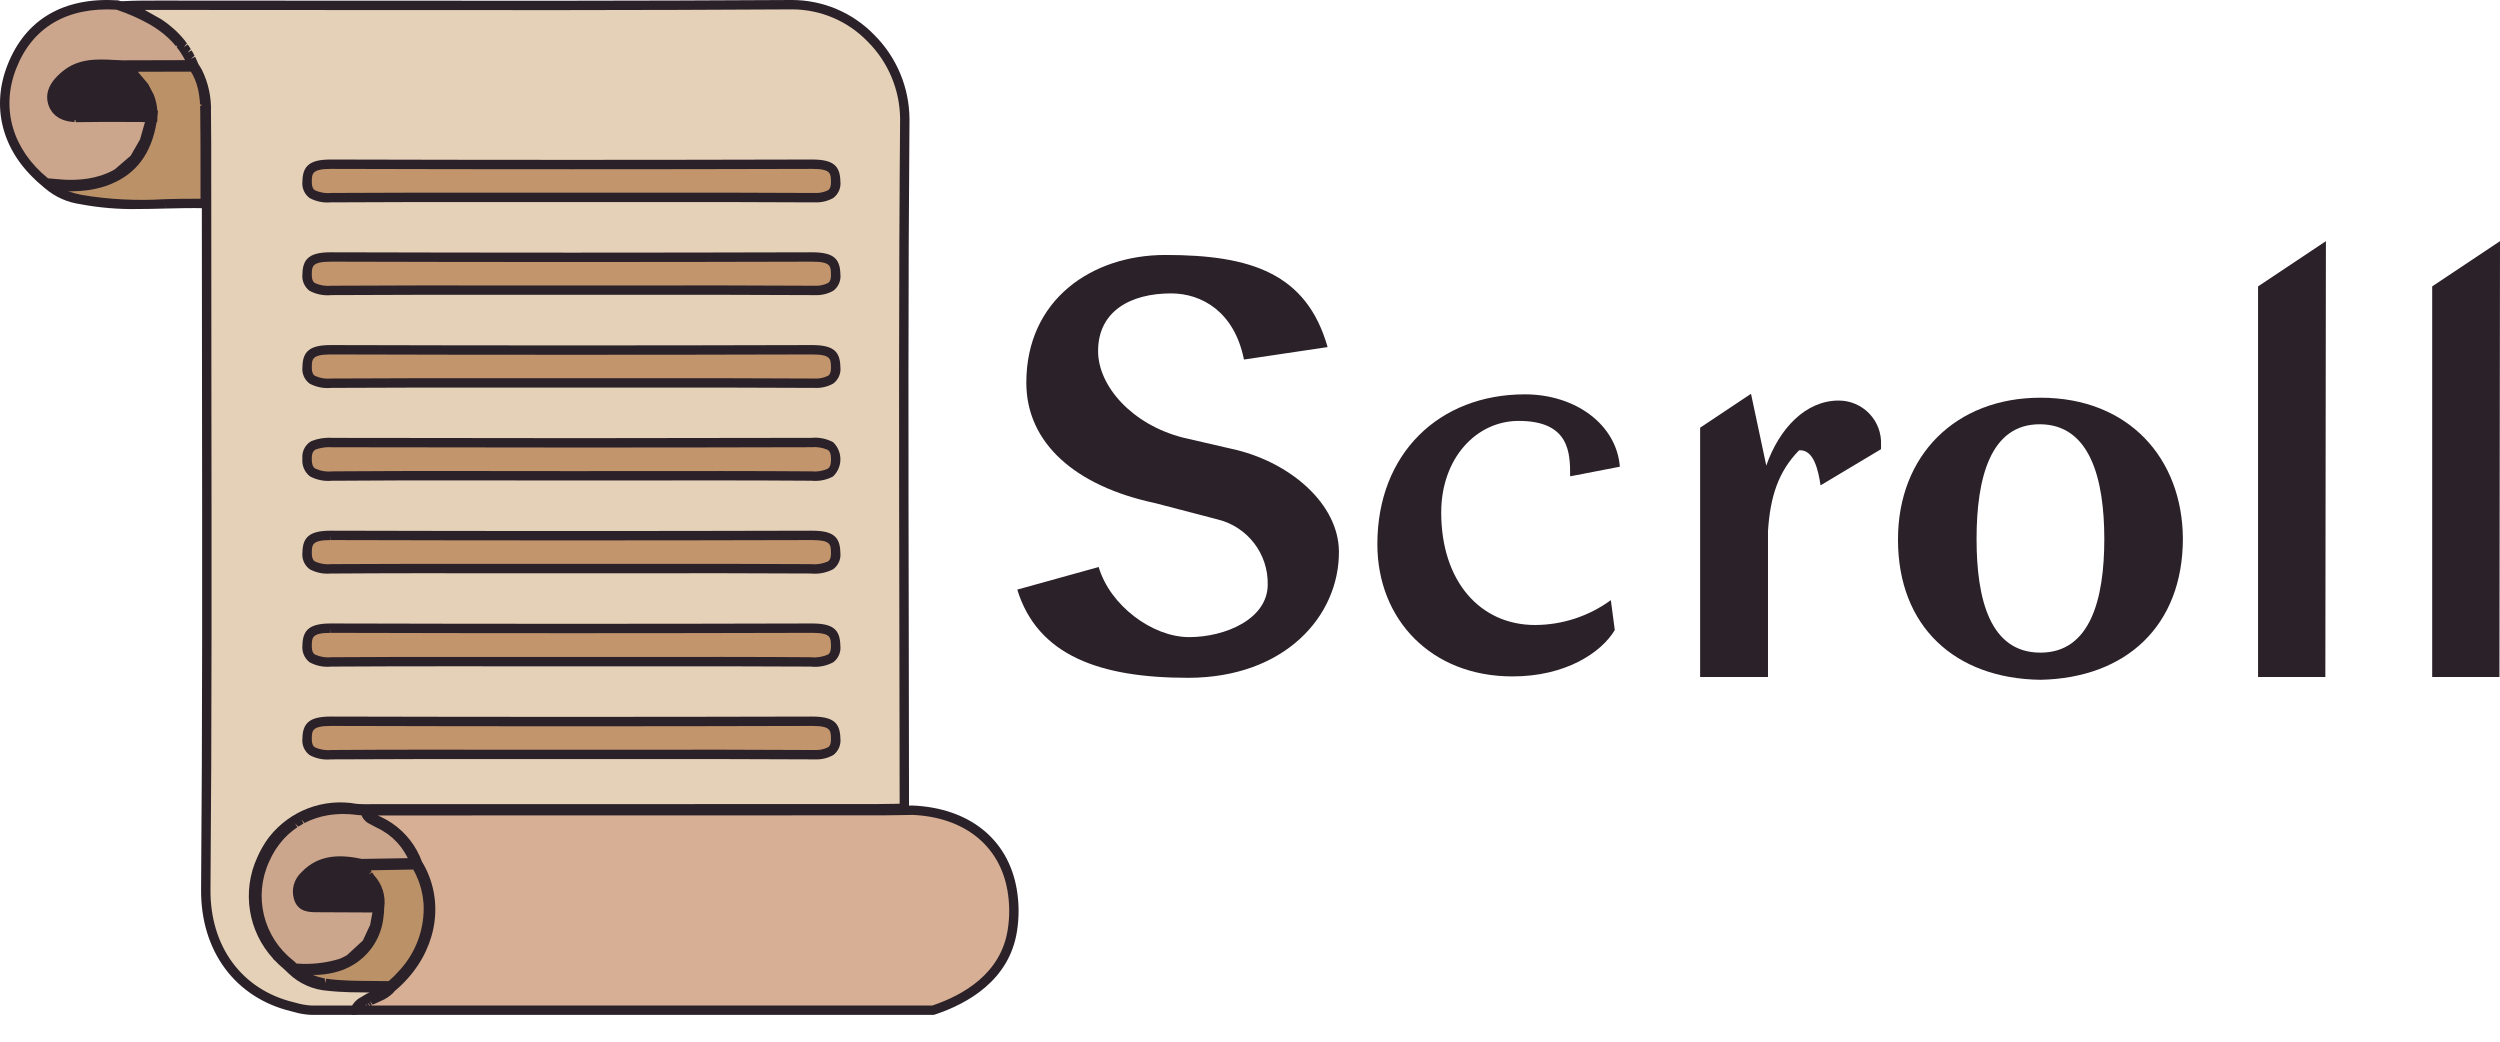 <?xml version="1.0" encoding="UTF-8"?>
<svg width="72px" height="30px" viewBox="0 0 72 30" version="1.1" xmlns="http://www.w3.org/2000/svg" xmlns:xlink="http://www.w3.org/1999/xlink">
    <title>scroll-logo</title>
    <g id="页面-1" stroke="none" stroke-width="1" fill="none" fill-rule="evenodd">
        <g id="scroll-logo" transform="translate(0, 0)" fill-rule="nonzero">
            <g id="type" transform="translate(29.297, 6.945)" fill="#2B2129">
                <path d="M8.938,3.051 L6.529,3.41 C6.252,2.026 5.308,1.505 4.429,1.505 C3.273,1.505 2.328,2.009 2.328,3.166 C2.328,4.175 3.305,5.282 4.77,5.657 L6.317,6.015 C7.896,6.405 9.248,7.578 9.264,8.929 C9.28,10.801 7.701,12.576 4.917,12.576 C2.393,12.576 0.586,11.941 0,10.036 L2.345,9.385 C2.67,10.492 3.891,11.404 4.95,11.404 C5.992,11.404 7.213,10.883 7.213,9.89 C7.231,9.008 6.636,8.23 5.78,8.017 L3.973,7.545 C1.677,7.057 0.261,5.819 0.261,4.077 C0.261,1.684 2.149,0.398 4.266,0.398 C6.741,0.397 8.336,0.935 8.938,3.051 Z" id="type_PathItem_"></path>
                <path d="M14.262,12.536 C11.917,12.536 10.371,10.892 10.371,8.727 C10.371,6.122 12.145,4.412 14.62,4.412 C16.069,4.412 17.258,5.275 17.355,6.496 L15.923,6.773 C15.923,6.122 15.923,5.177 14.441,5.177 C13.22,5.177 12.21,6.252 12.21,7.815 C12.21,9.801 13.334,11.055 14.913,11.055 C15.698,11.053 16.462,10.802 17.095,10.339 L17.209,11.201 C16.818,11.853 15.792,12.536 14.262,12.536 Z" id="type_PathItem_2"></path>
                <path d="M21.621,8.352 L21.621,12.553 L19.667,12.553 L19.667,5.373 L21.132,4.396 L21.572,6.464 C21.946,5.389 22.711,4.591 23.656,4.591 C23.989,4.59 24.307,4.725 24.538,4.965 C24.769,5.205 24.891,5.529 24.877,5.861 L24.877,5.991 L23.135,7.033 C23.069,6.594 22.939,5.991 22.516,6.024 C21.914,6.643 21.686,7.359 21.621,8.352 Z" id="type_PathItem_3"></path>
                <path d="M29.468,4.509 C27.042,4.509 25.365,6.153 25.365,8.595 C25.365,11.102 27.009,12.6 29.468,12.633 C31.926,12.584 33.57,11.086 33.57,8.562 C33.554,6.267 32.024,4.509 29.468,4.509 Z M29.468,11.851 C28.018,11.851 27.628,10.321 27.628,8.579 C27.628,6.836 28.018,5.257 29.468,5.274 C30.9,5.29 31.307,6.853 31.307,8.579 C31.307,10.321 30.9,11.851 29.468,11.851 L29.468,11.851 Z" id="type_CompoundPathItem_"></path>
                <polygon id="type_PathItem_4" points="35.735 1.303 37.689 1.92043647e-15 37.673 12.553 35.735 12.553"></polygon>
                <polygon id="type_PathItem_5" points="40.75 1.303 42.703 1.92043647e-15 42.687 12.553 40.75 12.553"></polygon>
            </g>
            <g id="logoMark" transform="translate(0, 0)">
                <path d="M3.277,1.861 C2.8,1.837 2.307,1.812 1.889,2.158 C1.68,2.332 1.413,2.603 1.515,2.955 C1.526,2.99 1.539,3.024 1.555,3.057 C1.559,3.066 1.565,3.073 1.57,3.082 C1.582,3.104 1.595,3.125 1.609,3.145 C1.616,3.153 1.624,3.16 1.631,3.168 C1.646,3.186 1.662,3.203 1.679,3.219 C1.688,3.226 1.698,3.232 1.706,3.239 C1.725,3.253 1.744,3.267 1.765,3.279 C1.775,3.285 1.787,3.29 1.797,3.295 C1.819,3.307 1.842,3.317 1.865,3.326 C1.877,3.331 1.891,3.334 1.904,3.338 C1.929,3.345 1.953,3.353 1.98,3.359 C1.995,3.362 2.012,3.364 2.028,3.366 C2.055,3.371 2.081,3.375 2.109,3.377 C2.128,3.379 2.149,3.379 2.17,3.38 C2.191,3.381 2.211,3.383 2.233,3.383 C2.244,3.383 2.256,3.383 2.268,3.383 C2.765,3.373 3.271,3.375 3.76,3.378 C3.904,3.379 4.047,3.379 4.19,3.38 C4.238,3.38 4.285,3.38 4.333,3.38 C4.329,3.404 4.325,3.428 4.322,3.452 C4.317,3.481 4.313,3.51 4.308,3.538 C4.302,3.567 4.296,3.595 4.29,3.623 C4.285,3.65 4.279,3.678 4.273,3.705 C4.266,3.732 4.259,3.759 4.251,3.786 C4.244,3.812 4.238,3.838 4.23,3.863 C4.222,3.889 4.213,3.914 4.205,3.94 C4.197,3.964 4.189,3.989 4.18,4.013 C4.171,4.038 4.16,4.062 4.15,4.086 C4.141,4.109 4.132,4.132 4.122,4.154 C4.111,4.178 4.099,4.201 4.088,4.224 C4.077,4.245 4.067,4.267 4.056,4.288 C4.044,4.31 4.031,4.331 4.018,4.353 C4.006,4.373 3.995,4.394 3.982,4.413 C3.969,4.434 3.954,4.454 3.94,4.474 C3.927,4.493 3.915,4.512 3.901,4.53 C3.886,4.55 3.87,4.568 3.854,4.587 C3.84,4.604 3.826,4.622 3.812,4.639 C3.795,4.657 3.778,4.675 3.76,4.692 C3.745,4.708 3.731,4.724 3.715,4.74 C3.696,4.757 3.677,4.773 3.658,4.79 C3.642,4.804 3.626,4.819 3.61,4.832 C3.59,4.848 3.568,4.864 3.547,4.879 C3.53,4.892 3.514,4.905 3.496,4.917 C3.474,4.932 3.451,4.946 3.428,4.961 C3.41,4.972 3.393,4.983 3.375,4.994 C3.351,5.008 3.325,5.021 3.299,5.035 C3.281,5.044 3.264,5.054 3.246,5.063 C3.217,5.077 3.186,5.09 3.155,5.104 C3.14,5.11 3.125,5.118 3.109,5.124 C3.062,5.143 3.014,5.161 2.964,5.178 C2.895,5.2 2.826,5.22 2.757,5.236 C2.735,5.241 2.713,5.244 2.691,5.249 C2.644,5.259 2.597,5.269 2.55,5.277 C2.519,5.282 2.487,5.284 2.455,5.288 C2.418,5.293 2.38,5.298 2.343,5.302 C2.305,5.305 2.267,5.306 2.23,5.308 C2.199,5.309 2.167,5.312 2.136,5.313 C2.096,5.314 2.055,5.313 2.015,5.313 C1.987,5.313 1.958,5.314 1.931,5.313 C1.888,5.312 1.846,5.309 1.803,5.307 C1.778,5.306 1.752,5.305 1.726,5.304 C1.684,5.301 1.641,5.297 1.599,5.293 C1.574,5.291 1.549,5.289 1.524,5.287 C1.486,5.283 1.449,5.279 1.412,5.275 C1.384,5.272 1.356,5.269 1.328,5.266 C0.234,4.394 -0.136,3.147 0.339,1.929 C0.83,0.67 1.882,0.053 3.38,0.144 C3.717,0.256 4.043,0.399 4.355,0.571 L4.356,0.571 C4.407,0.6 4.457,0.631 4.507,0.662 L4.508,0.663 C4.557,0.694 4.606,0.727 4.654,0.761 L4.655,0.763 C4.703,0.797 4.749,0.832 4.794,0.869 L4.798,0.872 C4.842,0.908 4.886,0.945 4.928,0.985 L4.935,0.992 C4.976,1.03 5.016,1.069 5.054,1.11 C5.059,1.114 5.063,1.119 5.067,1.124 C5.103,1.163 5.138,1.203 5.172,1.244 C5.179,1.253 5.186,1.262 5.193,1.271 C5.223,1.309 5.253,1.348 5.281,1.388 C5.291,1.404 5.301,1.42 5.312,1.435 C5.335,1.47 5.358,1.505 5.38,1.542 C5.394,1.567 5.408,1.593 5.422,1.619 C5.438,1.647 5.453,1.676 5.468,1.705 C5.487,1.744 5.505,1.784 5.522,1.824 C5.529,1.838 5.535,1.852 5.541,1.867 L3.521,1.872 C3.44,1.87 3.359,1.865 3.277,1.861" id="logoMark_PathItem_" fill="#CBA68D"></path>
                <path d="M2.091,5.449 C2.075,5.449 2.059,5.449 2.043,5.449 L2.014,5.448 L1.983,5.448 L1.927,5.448 C1.892,5.447 1.857,5.445 1.822,5.443 L1.274,5.396 L1.244,5.372 C0.101,4.461 -0.284,3.155 0.213,1.88 C0.727,0.561 1.825,-0.086 3.388,0.009 L3.424,0.016 C3.77,0.131 4.104,0.277 4.422,0.453 C4.476,0.484 4.528,0.515 4.58,0.548 C4.632,0.582 4.683,0.616 4.732,0.651 C4.784,0.688 4.832,0.725 4.879,0.764 C4.93,0.805 4.976,0.844 5.02,0.885 C5.071,0.933 5.112,0.974 5.153,1.017 C5.204,1.073 5.241,1.115 5.277,1.159 L5.299,1.187 C5.331,1.227 5.362,1.268 5.392,1.311 L5.414,1.344 C5.449,1.397 5.473,1.434 5.496,1.473 C5.508,1.494 5.52,1.515 5.531,1.536 L5.428,1.63 L5.547,1.565 C5.561,1.591 5.576,1.618 5.59,1.645 C5.61,1.686 5.628,1.728 5.647,1.77 L5.744,2.001 L3.522,2.007 C3.438,2.005 3.357,2.001 3.277,1.997 L3.27,1.996 C2.798,1.972 2.353,1.95 1.976,2.262 C1.685,2.503 1.584,2.705 1.646,2.918 C1.653,2.945 1.664,2.971 1.676,2.997 C1.697,3.032 1.706,3.048 1.717,3.062 C1.746,3.094 1.756,3.106 1.769,3.117 C1.804,3.143 1.817,3.154 1.833,3.162 L1.858,3.174 C1.876,3.184 1.894,3.192 1.912,3.199 L1.905,3.338 L1.945,3.209 C1.966,3.215 1.986,3.222 2.008,3.226 L2.05,3.233 C2.076,3.237 2.098,3.241 2.121,3.243 L2.233,3.248 L2.266,3.248 C2.775,3.237 3.299,3.24 3.761,3.243 L4.488,3.245 L4.457,3.46 L4.333,3.476 L4.452,3.494 L4.427,3.632 L4.286,3.644 L4.418,3.672 L4.387,3.802 L4.246,3.807 L4.377,3.841 L4.339,3.965 L4.198,3.961 L4.326,4.003 L4.283,4.12 L4.142,4.106 L4.267,4.157 L4.218,4.267 L4.079,4.243 L4.2,4.302 L4.175,4.352 C4.165,4.37 4.155,4.388 4.144,4.405 L4.007,4.372 L4.124,4.439 L4.096,4.486 C4.085,4.503 4.074,4.52 4.062,4.536 L3.928,4.492 L4.04,4.568 L4.009,4.611 C3.997,4.628 3.984,4.643 3.971,4.659 L3.841,4.604 L3.946,4.689 L3.913,4.729 C3.899,4.744 3.885,4.758 3.871,4.773 L3.746,4.708 L3.844,4.801 L3.808,4.837 C3.794,4.851 3.778,4.865 3.763,4.878 L3.642,4.804 L3.733,4.905 L3.695,4.937 C3.679,4.95 3.662,4.963 3.645,4.976 L3.53,4.892 L3.612,5 L3.574,5.028 C3.555,5.041 3.536,5.053 3.517,5.064 L3.409,4.973 L3.483,5.086 L3.444,5.111 C3.423,5.123 3.402,5.134 3.38,5.145 L3.279,5.046 L3.344,5.164 L3.306,5.184 C3.279,5.197 3.251,5.21 3.223,5.222 L3.137,5.112 L3.193,5.235 L3.16,5.249 C3.11,5.27 3.059,5.288 3.007,5.306 C2.934,5.33 2.862,5.35 2.789,5.368 L2.743,5.377 L2.692,5.249 L2.701,5.385 C2.658,5.394 2.615,5.404 2.571,5.41 C2.549,5.414 2.526,5.416 2.503,5.419 L2.439,5.427 C2.411,5.43 2.383,5.434 2.355,5.436 C2.326,5.439 2.297,5.44 2.268,5.441 L2.14,5.448 C2.124,5.449 2.107,5.449 2.091,5.449 Z M2.015,5.178 L2.045,5.178 C2.074,5.179 2.103,5.179 2.133,5.178 L2.256,5.172 C2.281,5.17 2.306,5.169 2.332,5.167 C2.356,5.165 2.38,5.162 2.404,5.159 L2.529,5.143 C2.568,5.137 2.606,5.129 2.645,5.121 L2.726,5.105 C2.791,5.089 2.856,5.071 2.921,5.05 C2.968,5.034 3.014,5.017 3.058,4.999 L3.102,4.98 C3.14,4.963 3.164,4.953 3.187,4.942 L3.255,4.906 C3.273,4.896 3.29,4.887 3.307,4.877 L3.763,4.485 L4.033,4.016 L4.175,3.515 L3.759,3.513 C3.299,3.511 2.776,3.508 2.271,3.518 L2.233,3.519 C2.216,3.519 2.2,3.518 2.184,3.517 L2.152,3.38 L2.147,3.515 C2.13,3.514 2.113,3.514 2.097,3.512 C2.067,3.51 2.039,3.505 2.011,3.501 C1.979,3.496 1.965,3.494 1.952,3.491 C1.922,3.485 1.894,3.476 1.866,3.468 C1.841,3.461 1.829,3.457 1.818,3.453 C1.791,3.442 1.764,3.43 1.738,3.417 C1.718,3.408 1.707,3.402 1.697,3.397 C1.672,3.382 1.648,3.365 1.626,3.347 C1.614,3.339 1.602,3.33 1.591,3.321 C1.57,3.302 1.55,3.281 1.531,3.26 C1.521,3.249 1.511,3.238 1.502,3.227 C1.484,3.202 1.467,3.176 1.452,3.148 C1.445,3.138 1.439,3.128 1.434,3.117 C1.414,3.077 1.398,3.036 1.386,2.993 C1.247,2.515 1.665,2.168 1.803,2.054 C2.261,1.674 2.804,1.702 3.283,1.726 L3.277,1.861 L3.284,1.726 L3.29,1.727 C3.369,1.731 3.447,1.735 3.525,1.737 L5.33,1.732 C5.323,1.72 5.316,1.707 5.31,1.695 L5.263,1.611 C5.243,1.576 5.221,1.543 5.199,1.51 L5.17,1.466 C5.143,1.428 5.116,1.391 5.087,1.355 L5.172,1.244 L5.067,1.33 C5.035,1.29 5.002,1.253 4.968,1.216 C4.919,1.164 4.882,1.127 4.843,1.091 C4.796,1.047 4.755,1.011 4.712,0.976 C4.666,0.938 4.622,0.905 4.576,0.872 C4.529,0.838 4.483,0.807 4.435,0.777 C4.387,0.746 4.338,0.717 4.289,0.689 C3.99,0.523 3.677,0.386 3.353,0.278 C1.928,0.197 0.93,0.785 0.465,1.978 C0.017,3.126 0.36,4.304 1.382,5.136 L1.81,5.172 C1.869,5.175 1.901,5.177 1.934,5.178 L1.981,5.178 L2.015,5.178 Z" id="logoMark_CompoundPathItem_" fill="#2B2129"></path>
                <path d="M3.585,1.991 C3.598,2.001 3.612,2.012 3.625,2.023 C3.638,2.034 3.651,2.044 3.663,2.055 C3.676,2.065 3.689,2.077 3.702,2.088 C3.715,2.099 3.728,2.11 3.741,2.121 C3.752,2.131 3.763,2.142 3.774,2.152 C3.788,2.165 3.802,2.177 3.816,2.191 L3.818,2.192 C3.941,2.308 4.049,2.44 4.138,2.584 L4.139,2.585 C4.156,2.613 4.173,2.642 4.188,2.672 L4.19,2.676 C4.204,2.705 4.218,2.734 4.231,2.765 L4.234,2.771 C4.246,2.8 4.257,2.83 4.267,2.861 L4.271,2.871 C4.281,2.9 4.289,2.93 4.297,2.961 C4.298,2.966 4.3,2.971 4.301,2.977 C4.308,3.006 4.313,3.035 4.318,3.064 C4.32,3.073 4.321,3.08 4.323,3.088 C4.327,3.115 4.329,3.143 4.332,3.171 C4.333,3.183 4.334,3.194 4.335,3.206 C4.337,3.231 4.337,3.256 4.337,3.282 C4.337,3.294 4.338,3.307 4.338,3.319 C4.144,3.319 3.951,3.318 3.758,3.317 C3.622,3.316 3.482,3.316 3.343,3.316 C2.986,3.315 2.625,3.315 2.267,3.322 C1.877,3.329 1.651,3.205 1.574,2.938 C1.481,2.62 1.732,2.368 1.928,2.205 C1.96,2.179 1.994,2.154 2.029,2.131 C2.037,2.125 2.046,2.119 2.055,2.114 C2.087,2.094 2.119,2.075 2.152,2.059 L2.159,2.055 C2.194,2.038 2.229,2.023 2.265,2.009 C2.275,2.006 2.284,2.002 2.293,1.999 C2.325,1.988 2.357,1.977 2.39,1.969 C2.394,1.968 2.399,1.966 2.403,1.965 C2.439,1.955 2.476,1.948 2.513,1.941 C2.523,1.939 2.533,1.938 2.543,1.936 C2.574,1.931 2.606,1.927 2.638,1.923 C2.645,1.923 2.651,1.922 2.657,1.921 C2.694,1.917 2.731,1.915 2.769,1.913 C2.779,1.913 2.789,1.912 2.8,1.912 C2.831,1.911 2.862,1.91 2.893,1.91 C2.901,1.91 2.908,1.91 2.915,1.91 C2.972,1.91 3.03,1.911 3.087,1.914 L3.095,1.914 C3.155,1.916 3.215,1.919 3.274,1.922 C3.353,1.926 3.432,1.93 3.51,1.933 C3.521,1.941 3.533,1.95 3.544,1.959 C3.558,1.97 3.571,1.98 3.585,1.991 Z" id="logoMark_PathItem_2" fill="#2B2129"></path>
                <path d="M2.24,3.458 C1.805,3.458 1.537,3.296 1.444,2.976 C1.316,2.536 1.712,2.209 1.842,2.101 C1.878,2.071 1.915,2.044 1.954,2.018 L1.983,2 C2.019,1.977 2.055,1.956 2.091,1.938 C2.132,1.917 2.174,1.899 2.217,1.883 L2.248,1.872 C2.283,1.859 2.319,1.848 2.354,1.838 C2.409,1.824 2.449,1.815 2.489,1.808 L2.519,1.803 C2.555,1.797 2.589,1.793 2.624,1.789 C2.683,1.783 2.722,1.78 2.762,1.778 L2.789,1.777 C2.83,1.775 2.865,1.775 2.899,1.775 C2.977,1.775 3.034,1.776 3.092,1.778 L3.281,1.787 C3.358,1.791 3.436,1.795 3.514,1.797 L3.557,1.799 L3.616,1.844 L3.556,1.968 L3.638,1.861 L3.698,1.909 L3.637,2.033 L3.722,1.928 L3.778,1.975 L3.714,2.098 L3.802,1.996 L3.854,2.042 L3.786,2.163 L3.877,2.063 L3.909,2.093 C4.042,2.217 4.158,2.359 4.254,2.514 C4.274,2.546 4.291,2.578 4.308,2.61 C4.326,2.646 4.341,2.679 4.355,2.712 C4.372,2.751 4.384,2.784 4.395,2.818 C4.41,2.861 4.419,2.894 4.428,2.928 C4.44,2.977 4.446,3.009 4.451,3.042 C4.461,3.098 4.464,3.128 4.466,3.159 L4.47,3.197 C4.472,3.222 4.472,3.248 4.472,3.274 L4.473,3.321 L4.471,3.455 L3.343,3.451 C2.986,3.45 2.627,3.45 2.27,3.457 C2.26,3.457 2.25,3.458 2.24,3.458 Z M2.513,1.941 L2.537,2.074 C2.503,2.08 2.47,2.087 2.437,2.096 C2.396,2.107 2.367,2.116 2.338,2.126 C2.297,2.141 2.258,2.157 2.219,2.176 C2.184,2.194 2.155,2.211 2.127,2.228 L2.103,2.243 C2.073,2.264 2.043,2.286 2.014,2.309 C1.745,2.532 1.649,2.714 1.704,2.901 C1.743,3.038 1.843,3.194 2.264,3.187 C2.623,3.179 2.985,3.179 3.344,3.181 L4.293,3.184 L4.332,3.171 L4.197,3.183 C4.195,3.158 4.192,3.133 4.189,3.108 C4.18,3.06 4.176,3.034 4.169,3.008 C4.159,2.966 4.151,2.94 4.143,2.913 C4.13,2.876 4.12,2.849 4.109,2.823 C4.095,2.79 4.083,2.763 4.069,2.737 C4.054,2.707 4.039,2.68 4.023,2.654 C3.94,2.52 3.84,2.398 3.724,2.29 L3.462,2.066 C3.397,2.064 3.332,2.06 3.267,2.057 L3.09,2.049 C3.026,2.046 2.97,2.045 2.915,2.045 C2.864,2.045 2.834,2.046 2.804,2.047 L2.768,1.913 L2.775,2.048 C2.74,2.05 2.705,2.052 2.67,2.055 C2.623,2.061 2.593,2.065 2.564,2.069 L2.513,1.941 Z" id="logoMark_CompoundPathItem_2" fill="#2B2129"></path>
                <path d="M4.752,5.871 C3.945,5.922 3.135,5.881 2.338,5.748 C1.993,5.7 1.668,5.557 1.4,5.335 C1.412,5.337 1.424,5.338 1.436,5.339 C1.472,5.343 1.508,5.346 1.543,5.35 C1.57,5.352 1.597,5.354 1.625,5.357 C1.661,5.36 1.697,5.362 1.734,5.364 C1.761,5.366 1.788,5.368 1.816,5.369 C1.852,5.371 1.889,5.372 1.925,5.373 C1.953,5.374 1.98,5.374 2.008,5.375 C2.018,5.375 2.028,5.375 2.038,5.375 C2.055,5.375 2.072,5.374 2.089,5.374 C2.137,5.373 2.185,5.372 2.233,5.369 C2.261,5.368 2.289,5.366 2.316,5.364 C2.363,5.36 2.41,5.355 2.457,5.35 C2.485,5.346 2.512,5.343 2.54,5.339 C2.59,5.331 2.641,5.322 2.691,5.311 C2.715,5.306 2.738,5.302 2.762,5.297 C2.836,5.28 2.91,5.26 2.983,5.235 C3.035,5.218 3.085,5.2 3.134,5.18 C3.858,4.886 4.271,4.295 4.394,3.38 L4.397,3.38 L4.398,3.352 L4.402,3.319 L4.398,3.319 C4.399,3.288 4.399,3.256 4.397,3.225 C4.397,3.211 4.395,3.198 4.394,3.185 C4.392,3.158 4.39,3.131 4.386,3.105 C4.384,3.089 4.381,3.074 4.379,3.058 C4.375,3.035 4.371,3.012 4.366,2.99 C4.363,2.974 4.359,2.959 4.355,2.943 C4.349,2.922 4.344,2.901 4.338,2.881 C4.333,2.865 4.328,2.85 4.322,2.834 C4.316,2.815 4.309,2.796 4.302,2.777 C4.296,2.761 4.289,2.746 4.283,2.731 C4.275,2.713 4.267,2.695 4.258,2.677 C4.251,2.662 4.244,2.648 4.236,2.633 C4.227,2.616 4.218,2.599 4.208,2.583 C4.2,2.568 4.192,2.554 4.183,2.54 C4.173,2.524 4.163,2.508 4.153,2.493 C4.144,2.479 4.134,2.465 4.125,2.452 C4.114,2.437 4.103,2.422 4.092,2.407 C4.082,2.394 4.072,2.381 4.061,2.368 C4.05,2.353 4.038,2.339 4.026,2.325 C4.015,2.312 4.005,2.3 3.994,2.287 C3.982,2.274 3.969,2.26 3.956,2.246 C3.945,2.234 3.934,2.222 3.923,2.211 C3.91,2.197 3.897,2.185 3.883,2.172 C3.872,2.16 3.86,2.149 3.848,2.138 C3.835,2.125 3.821,2.113 3.808,2.1 C3.796,2.089 3.784,2.078 3.772,2.068 C3.758,2.055 3.744,2.044 3.73,2.032 C3.718,2.021 3.706,2.011 3.693,2.001 C3.679,1.989 3.665,1.977 3.65,1.965 C3.638,1.956 3.626,1.946 3.614,1.937 L3.609,1.933 L5.57,1.927 C5.588,1.953 5.603,1.979 5.619,2.005 C5.634,2.029 5.65,2.053 5.663,2.077 C5.679,2.105 5.691,2.134 5.705,2.163 C5.716,2.188 5.729,2.212 5.739,2.237 C5.751,2.266 5.761,2.295 5.771,2.325 C5.78,2.349 5.79,2.374 5.798,2.399 C5.807,2.429 5.814,2.459 5.821,2.489 C5.827,2.514 5.835,2.538 5.84,2.563 C5.847,2.594 5.852,2.625 5.857,2.655 C5.861,2.679 5.866,2.703 5.87,2.726 C5.874,2.76 5.878,2.793 5.881,2.826 C5.883,2.847 5.887,2.867 5.888,2.888 C5.892,2.927 5.894,2.965 5.896,3.004 C5.896,3.018 5.898,3.033 5.898,3.047 C5.901,3.099 5.902,3.15 5.902,3.201 C5.91,3.835 5.91,4.48 5.91,5.104 C5.91,5.357 5.91,5.61 5.91,5.862 C5.524,5.852 5.132,5.862 4.752,5.871 Z" id="logoMark_PathItem_3" fill="#BB9168"></path>
                <path d="M3.951,6.02 C3.401,6.029 2.852,5.982 2.311,5.88 C1.941,5.828 1.594,5.674 1.308,5.434 L1.007,5.156 L1.414,5.201 L1.43,5.302 L1.442,5.29 L1.451,5.204 L2.009,5.239 L2.038,5.375 L2.04,5.24 L2.088,5.239 C2.133,5.238 2.18,5.237 2.226,5.234 L2.306,5.229 C2.351,5.225 2.396,5.221 2.441,5.215 L2.52,5.205 C2.568,5.198 2.616,5.189 2.664,5.179 L2.732,5.165 C2.801,5.149 2.871,5.13 2.941,5.107 C2.989,5.091 3.037,5.073 3.083,5.055 C3.759,4.78 4.144,4.227 4.26,3.362 L4.263,3.338 L4.263,3.318 C4.263,3.289 4.264,3.26 4.262,3.231 L4.394,3.184 L4.259,3.195 C4.257,3.166 4.255,3.144 4.252,3.122 L4.162,2.792 L3.956,2.452 L3.531,2.043 L3.226,1.803 L3.609,1.798 L5.641,1.792 L5.681,1.85 C5.696,1.872 5.71,1.894 5.723,1.916 L5.748,1.957 C5.76,1.975 5.772,1.994 5.782,2.012 C5.795,2.036 5.806,2.06 5.817,2.084 L5.838,2.129 C5.847,2.147 5.857,2.166 5.864,2.185 C5.874,2.209 5.883,2.233 5.891,2.257 L5.908,2.303 C5.914,2.322 5.921,2.341 5.927,2.359 C5.934,2.384 5.941,2.408 5.947,2.433 L5.959,2.48 C5.964,2.498 5.969,2.516 5.972,2.534 C5.978,2.559 5.982,2.585 5.986,2.61 L6.004,2.707 C6.008,2.735 6.011,2.764 6.014,2.792 L5.884,2.851 L6.018,2.834 L6.023,2.876 C6.026,2.915 6.028,2.953 6.03,2.992 L6.034,3.041 C6.036,3.094 6.037,3.147 6.038,3.199 C6.046,3.83 6.045,4.472 6.045,5.092 L6.046,6.001 L5.907,5.997 C5.521,5.987 5.132,5.997 4.756,6.006 L4.756,6.006 L4.752,5.871 L4.754,6.006 C4.489,6.013 4.221,6.02 3.951,6.02 Z M4.747,5.736 L4.752,5.871 L4.749,5.736 C5.084,5.728 5.429,5.719 5.775,5.724 L5.775,5.104 C5.775,4.473 5.775,3.832 5.767,3.203 C5.767,3.153 5.766,3.103 5.763,3.052 L5.896,3.004 L5.761,3.011 C5.759,2.971 5.757,2.935 5.754,2.9 L5.747,2.841 C5.742,2.795 5.74,2.77 5.736,2.746 L5.724,2.679 C5.717,2.634 5.713,2.613 5.709,2.591 L5.691,2.523 C5.68,2.478 5.675,2.458 5.669,2.439 L5.644,2.37 C5.629,2.326 5.623,2.307 5.615,2.288 C5.609,2.275 5.603,2.261 5.596,2.248 L5.583,2.221 C5.563,2.178 5.555,2.16 5.545,2.142 C5.538,2.128 5.529,2.116 5.521,2.103 L5.504,2.076 L5.496,2.063 L3.97,2.067 L4.266,2.418 L4.428,2.727 C4.436,2.747 4.443,2.767 4.449,2.787 L4.468,2.842 C4.474,2.861 4.479,2.882 4.484,2.902 L4.499,2.961 C4.503,2.983 4.507,3.005 4.511,3.027 L4.521,3.087 C4.524,3.114 4.526,3.141 4.528,3.168 L4.53,3.185 L4.552,3.185 L4.533,3.369 L4.533,3.385 L4.528,3.515 L4.511,3.515 C4.362,4.418 3.927,5.004 3.185,5.305 C3.133,5.326 3.08,5.346 3.026,5.364 C2.949,5.389 2.871,5.41 2.793,5.428 L2.742,5.439 C2.666,5.455 2.613,5.465 2.56,5.473 L2.477,5.483 C2.425,5.49 2.376,5.495 2.327,5.498 L2.24,5.504 C2.19,5.507 2.141,5.508 2.091,5.509 L2.037,5.51 L1.963,5.509 C2.095,5.554 2.229,5.589 2.365,5.616 C3.152,5.746 3.951,5.786 4.747,5.736 L4.747,5.736 Z" id="logoMark_CompoundPathItem_3" fill="#2B2129"></path>
                <path d="M10.258,29.023 C10.251,29.035 10.244,29.047 10.237,29.06 C10.231,29.071 10.223,29.082 10.217,29.094 L8.974,29.094 C8.803,29.087 8.633,29.057 8.469,29.007 L8.42,28.995 C6.868,28.619 5.912,27.324 5.926,25.615 C5.966,20.845 5.96,15.994 5.953,11.303 C5.951,9.519 5.949,7.734 5.949,5.95 L5.949,5.95 L5.949,5.919 C5.948,5.656 5.948,5.393 5.948,5.131 C5.949,4.507 5.949,3.863 5.941,3.229 C5.956,2.829 5.871,2.432 5.694,2.073 C5.664,2.018 5.631,1.964 5.595,1.913 C5.571,1.85 5.544,1.79 5.517,1.732 C5.507,1.712 5.496,1.694 5.487,1.675 C5.467,1.636 5.448,1.598 5.427,1.561 C5.414,1.539 5.401,1.519 5.387,1.497 C5.368,1.465 5.348,1.433 5.328,1.402 C5.313,1.381 5.297,1.36 5.282,1.339 C5.261,1.311 5.241,1.282 5.219,1.255 C5.203,1.234 5.186,1.214 5.169,1.194 C5.147,1.169 5.125,1.143 5.103,1.118 C5.085,1.099 5.066,1.08 5.048,1.061 C5.025,1.038 5.003,1.014 4.979,0.992 C4.96,0.974 4.94,0.956 4.92,0.938 C4.896,0.917 4.873,0.895 4.848,0.875 C4.828,0.858 4.807,0.841 4.786,0.824 C4.761,0.805 4.736,0.786 4.711,0.767 C4.689,0.751 4.667,0.735 4.645,0.72 C4.62,0.702 4.594,0.684 4.568,0.667 C4.546,0.652 4.523,0.637 4.5,0.623 C4.474,0.607 4.447,0.591 4.421,0.575 C4.397,0.561 4.373,0.547 4.349,0.533 C4.323,0.518 4.296,0.504 4.269,0.489 C4.244,0.476 4.22,0.463 4.195,0.451 C4.168,0.437 4.141,0.424 4.114,0.41 C4.088,0.398 4.063,0.386 4.037,0.374 C4.01,0.361 3.984,0.349 3.957,0.337 C3.93,0.326 3.903,0.313 3.876,0.302 C3.85,0.291 3.824,0.28 3.798,0.27 C3.77,0.258 3.741,0.246 3.713,0.235 C3.689,0.226 3.666,0.217 3.642,0.208 C3.611,0.196 3.579,0.183 3.548,0.172 L3.541,0.169 L3.597,0.166 C3.744,0.159 3.896,0.151 4.045,0.151 C5.851,0.151 7.656,0.152 9.46,0.154 C13.835,0.158 18.36,0.163 22.809,0.135 L22.828,0.135 C23.679,0.14 24.491,0.488 25.082,1.1 C25.703,1.718 26.053,2.556 26.058,3.431 C26.017,8.258 26.027,13.165 26.037,17.911 C26.04,19.701 26.043,21.49 26.045,23.28 C25.965,23.281 25.886,23.283 25.807,23.284 C25.62,23.288 25.428,23.292 25.239,23.292 C20.896,23.293 16.554,23.294 12.212,23.295 L10.475,23.295 C10.45,23.294 10.425,23.293 10.4,23.292 C10.347,23.292 10.293,23.289 10.24,23.282 C9.345,23.122 8.433,23.465 7.866,24.177 C7.855,24.192 7.844,24.207 7.832,24.222 C7.773,24.303 7.719,24.388 7.669,24.475 C7.619,24.563 7.573,24.653 7.533,24.745 C7.044,25.819 7.353,27.088 8.28,27.817 L8.358,27.89 L8.358,27.89 L8.366,27.897 L8.366,27.898 L8.358,27.89 L8.554,27.946 L8.412,27.944 C8.693,28.211 9.06,28.373 9.447,28.4 C9.548,28.411 9.65,28.419 9.752,28.426 C9.788,28.428 9.825,28.429 9.862,28.431 C9.927,28.434 9.992,28.438 10.058,28.44 L10.07,28.44 C10.27,28.447 10.469,28.448 10.665,28.449 C10.683,28.449 10.701,28.45 10.72,28.45 C10.852,28.451 10.985,28.452 11.117,28.455 L11.117,28.455 C11.093,28.48 11.068,28.503 11.041,28.523 C11.037,28.527 11.033,28.53 11.028,28.534 C11.002,28.553 10.974,28.571 10.946,28.587 L10.929,28.597 C10.9,28.613 10.87,28.628 10.84,28.642 L10.821,28.651 C10.792,28.665 10.762,28.678 10.732,28.692 L10.728,28.694 C10.692,28.709 10.657,28.725 10.622,28.741 C10.607,28.748 10.593,28.755 10.578,28.762 C10.569,28.767 10.56,28.772 10.55,28.777 C10.535,28.785 10.52,28.793 10.505,28.801 C10.496,28.807 10.486,28.814 10.477,28.819 C10.463,28.828 10.449,28.836 10.436,28.846 C10.426,28.852 10.417,28.86 10.408,28.867 C10.395,28.876 10.382,28.886 10.37,28.896 C10.361,28.904 10.353,28.913 10.344,28.922 C10.333,28.933 10.321,28.943 10.311,28.955 C10.302,28.965 10.295,28.975 10.287,28.986 C10.277,28.998 10.267,29.01 10.258,29.023 Z" id="logoMark_PathItem_4" fill="#E5D1B8"></path>
                <path d="M10.217,29.229 L8.974,29.229 C8.791,29.222 8.61,29.191 8.435,29.138 L8.387,29.125 C6.772,28.735 5.777,27.389 5.791,25.614 C5.831,20.847 5.824,15.999 5.818,11.311 C5.816,9.519 5.814,7.732 5.813,5.95 L5.813,5.131 C5.813,4.5 5.814,3.86 5.806,3.23 C5.82,2.853 5.741,2.477 5.576,2.138 C5.548,2.087 5.517,2.038 5.484,1.991 L5.469,1.962 C5.446,1.903 5.421,1.846 5.395,1.79 L5.366,1.736 C5.345,1.694 5.328,1.66 5.31,1.628 L5.272,1.568 C5.248,1.529 5.233,1.503 5.216,1.478 L5.165,1.409 C5.148,1.385 5.131,1.362 5.113,1.339 L5.079,1.297 C5.042,1.254 5.023,1.231 5.003,1.21 L4.961,1.165 C4.929,1.133 4.908,1.111 4.886,1.09 L4.831,1.04 C4.807,1.018 4.785,0.998 4.762,0.979 L4.702,0.93 C4.678,0.912 4.655,0.893 4.631,0.876 L4.134,0.571 L3.501,0.298 L2.884,0.07 L3.591,0.031 C3.918,0.015 4.255,0.016 4.586,0.016 C6.211,0.016 7.836,0.017 9.46,0.019 L9.55,0.019 C13.896,0.023 18.389,0.027 22.808,0 C23.702,0.001 24.557,0.363 25.179,1.005 C25.824,1.648 26.189,2.521 26.193,3.433 C26.153,8.255 26.162,13.159 26.172,17.902 C26.175,19.701 26.179,21.49 26.18,23.28 L26.18,23.413 L25.81,23.42 C25.617,23.423 25.426,23.427 25.239,23.427 L10.475,23.43 L10.4,23.428 C10.341,23.427 10.281,23.423 10.222,23.416 C9.374,23.263 8.511,23.587 7.973,24.26 L7.941,24.303 C7.885,24.379 7.833,24.459 7.787,24.542 C7.739,24.625 7.695,24.711 7.657,24.799 C7.193,25.817 7.486,27.021 8.366,27.713 L8.426,27.769 L9.589,28.101 L8.836,28.087 C9.032,28.184 9.244,28.245 9.462,28.265 C9.561,28.276 9.66,28.284 9.76,28.291 L9.909,28.298 C9.96,28.301 10.011,28.303 10.062,28.305 C10.273,28.311 10.471,28.313 10.666,28.314 L10.694,28.314 C10.854,28.315 10.987,28.317 11.12,28.319 L11.42,28.325 L11.216,28.547 C11.188,28.577 11.157,28.605 11.124,28.63 C11.089,28.657 11.052,28.682 11.014,28.704 C10.963,28.732 10.931,28.749 10.898,28.764 L10.639,28.883 L10.55,28.777 L10.613,28.897 L10.573,28.918 L10.477,28.819 L10.548,28.934 L10.513,28.956 L10.408,28.867 L10.49,28.974 L10.459,28.998 L10.344,28.921 L10.438,29.019 L10.412,29.045 L10.287,28.985 L10.393,29.069 L10.305,29.207 L10.217,29.229 Z M5.715,1.849 C5.75,1.9 5.783,1.953 5.813,2.008 C6.001,2.386 6.091,2.805 6.076,3.227 C6.084,3.858 6.084,4.499 6.083,5.119 L6.084,5.95 C6.084,7.735 6.085,9.519 6.088,11.303 C6.095,16 6.101,20.848 6.062,25.617 C6.048,27.259 6.964,28.503 8.452,28.863 L8.503,28.876 C8.656,28.923 8.814,28.951 8.974,28.959 L10.139,28.959 L10.146,28.949 L10.146,28.949 C10.155,28.935 10.165,28.921 10.176,28.908 C10.194,28.884 10.202,28.874 10.21,28.865 C10.221,28.853 10.233,28.841 10.244,28.83 L10.282,28.794 C10.294,28.784 10.307,28.774 10.32,28.764 L10.556,28.623 C10.588,28.609 10.615,28.596 10.641,28.584 C10.437,28.583 10.252,28.581 10.066,28.576 C10.001,28.574 9.948,28.571 9.895,28.568 L9.743,28.561 C9.639,28.554 9.536,28.546 9.433,28.534 C9.014,28.504 8.619,28.329 8.316,28.039 L8.186,27.915 C8.094,27.838 8.006,27.757 7.923,27.67 L7.862,27.613 L7.873,27.616 C7.143,26.824 6.96,25.672 7.409,24.693 C7.451,24.595 7.499,24.501 7.552,24.409 C7.604,24.317 7.661,24.228 7.724,24.142 L7.76,24.095 C8.356,23.344 9.315,22.981 10.259,23.149 C10.307,23.155 10.354,23.157 10.402,23.158 L10.482,23.16 L25.238,23.157 C25.424,23.157 25.614,23.153 25.797,23.15 L25.91,23.147 C25.908,21.402 25.906,19.657 25.901,17.912 C25.892,13.159 25.882,8.254 25.923,3.43 C25.918,2.591 25.582,1.787 24.986,1.195 C24.421,0.609 23.643,0.276 22.828,0.27 C18.39,0.298 13.896,0.293 9.549,0.289 L9.46,0.289 C7.696,0.288 5.931,0.286 4.167,0.286 L4.643,0.554 C4.67,0.572 4.697,0.59 4.723,0.609 L4.792,0.658 C4.818,0.678 4.844,0.698 4.869,0.718 L4.935,0.772 C4.961,0.793 4.985,0.815 5.01,0.837 L5.073,0.894 C5.097,0.918 5.121,0.942 5.145,0.966 L5.203,1.027 C5.225,1.052 5.246,1.077 5.268,1.102 L5.325,1.171 C5.346,1.197 5.365,1.223 5.384,1.25 L5.296,1.358 L5.405,1.278 L5.439,1.327 C5.459,1.355 5.477,1.384 5.495,1.414 L5.401,1.52 L5.516,1.448 L5.544,1.494 C5.565,1.53 5.584,1.567 5.603,1.605 L5.499,1.697 L5.618,1.634 L5.638,1.674 C5.665,1.73 5.691,1.789 5.715,1.849 Z" id="logoMark_CompoundPathItem_4" fill="#2B2129"></path>
                <path d="M10.909,26.411 C10.922,26.313 10.931,26.215 10.933,26.116 C10.973,25.815 10.876,25.513 10.668,25.292 C10.647,25.262 10.626,25.232 10.605,25.202 C10.599,25.193 10.594,25.185 10.588,25.176 C10.573,25.154 10.558,25.131 10.544,25.108 C10.537,25.097 10.531,25.085 10.524,25.073 C10.512,25.053 10.5,25.032 10.489,25.011 C10.483,24.998 10.477,24.985 10.471,24.972 C10.465,24.959 10.459,24.945 10.454,24.932 L10.463,24.932 L11.98,24.907 C11.997,24.936 12.012,24.966 12.028,24.995 C12.05,25.035 12.074,25.075 12.093,25.115 C12.11,25.149 12.123,25.184 12.138,25.219 C12.155,25.257 12.173,25.296 12.187,25.335 C12.202,25.374 12.212,25.413 12.225,25.453 C12.236,25.488 12.249,25.524 12.259,25.56 C12.271,25.606 12.279,25.653 12.289,25.699 C12.295,25.729 12.303,25.758 12.307,25.788 C12.317,25.847 12.323,25.906 12.328,25.965 C12.33,25.983 12.333,26.001 12.334,26.019 C12.372,26.758 12.113,27.481 11.615,28.028 C11.593,28.053 11.569,28.077 11.546,28.102 C11.51,28.14 11.475,28.179 11.437,28.216 C11.375,28.277 11.309,28.336 11.241,28.394 C11.072,28.39 10.902,28.389 10.733,28.388 C10.536,28.386 10.336,28.385 10.136,28.379 L10.121,28.379 C10.072,28.377 10.023,28.374 9.975,28.372 C9.818,28.365 9.663,28.355 9.509,28.339 C9.461,28.334 9.415,28.327 9.369,28.319 C9.354,28.317 9.34,28.313 9.325,28.31 C9.295,28.305 9.265,28.299 9.236,28.292 C9.219,28.288 9.203,28.283 9.187,28.279 C9.161,28.272 9.135,28.265 9.109,28.257 C9.092,28.252 9.076,28.246 9.059,28.24 C9.036,28.232 9.012,28.223 8.989,28.214 C8.973,28.208 8.956,28.201 8.94,28.194 C8.918,28.184 8.897,28.174 8.875,28.164 C8.86,28.156 8.844,28.148 8.829,28.14 C8.808,28.129 8.788,28.118 8.768,28.106 C8.753,28.097 8.739,28.088 8.724,28.079 C8.705,28.066 8.686,28.053 8.668,28.04 C8.654,28.03 8.64,28.02 8.627,28.01 C8.615,28 8.603,27.99 8.59,27.98 L8.554,27.946 C8.622,27.945 8.691,27.945 8.759,27.945 C9.129,27.969 9.5,27.918 9.85,27.798 C9.946,27.758 10.039,27.711 10.127,27.657 C10.566,27.385 10.855,26.925 10.909,26.411 L10.909,26.411 Z" id="logoMark_PathItem_5" fill="#BB9168"></path>
                <path d="M11.289,28.53 L11.238,28.529 C11.073,28.525 10.907,28.524 10.742,28.523 C10.534,28.521 10.333,28.52 10.132,28.514 L9.969,28.507 C9.81,28.5 9.651,28.49 9.494,28.473 C9.444,28.468 9.395,28.461 9.347,28.452 L9.315,28.446 C9.268,28.437 9.236,28.431 9.205,28.423 L9.167,28.414 C9.123,28.402 9.096,28.394 9.069,28.386 L9.028,28.372 C8.99,28.359 8.964,28.35 8.939,28.34 L8.893,28.321 C8.863,28.307 8.839,28.297 8.816,28.285 L8.765,28.259 C8.743,28.247 8.721,28.235 8.699,28.222 L8.651,28.192 C8.63,28.179 8.609,28.164 8.589,28.15 L8.462,28.045 L8.215,27.816 L8.552,27.811 C8.621,27.81 8.69,27.81 8.758,27.81 C9.111,27.832 9.464,27.786 9.799,27.673 C9.888,27.636 9.974,27.592 10.056,27.542 C10.461,27.291 10.727,26.866 10.775,26.392 L10.775,26.392 C10.788,26.299 10.796,26.206 10.798,26.112 C10.834,25.841 10.746,25.568 10.558,25.37 L10.476,25.251 C10.46,25.227 10.444,25.203 10.429,25.179 L10.414,25.153 C10.394,25.119 10.381,25.096 10.369,25.073 L10.255,24.803 L10.452,24.797 L12.055,24.771 L12.096,24.837 C12.108,24.858 12.12,24.879 12.131,24.901 L12.163,24.959 C12.181,24.991 12.199,25.024 12.215,25.056 C12.227,25.082 12.238,25.107 12.249,25.133 L12.276,25.198 C12.29,25.228 12.303,25.258 12.314,25.289 C12.325,25.319 12.334,25.349 12.344,25.379 L12.365,25.446 C12.374,25.472 12.382,25.499 12.389,25.526 C12.4,25.565 12.407,25.604 12.415,25.643 L12.428,25.703 C12.433,25.724 12.437,25.745 12.441,25.767 C12.451,25.829 12.457,25.891 12.463,25.953 L12.469,26.01 C12.51,26.785 12.239,27.544 11.717,28.117 C11.702,28.135 11.686,28.151 11.67,28.168 L11.624,28.216 C11.594,28.249 11.564,28.281 11.532,28.313 C11.467,28.376 11.399,28.438 11.328,28.497 L11.289,28.53 Z M9.014,28.078 L9.039,28.089 C9.06,28.097 9.082,28.105 9.104,28.112 L9.15,28.128 C9.173,28.135 9.197,28.142 9.22,28.148 L9.267,28.16 C9.295,28.167 9.323,28.172 9.351,28.178 L9.369,28.319 L9.392,28.186 C9.435,28.193 9.478,28.199 9.523,28.204 C9.674,28.221 9.827,28.23 9.981,28.237 L10.125,28.243 C10.339,28.25 10.538,28.251 10.733,28.252 C10.892,28.253 11.043,28.254 11.193,28.257 C11.245,28.212 11.295,28.166 11.343,28.119 C11.371,28.091 11.398,28.062 11.425,28.033 L11.475,27.979 C11.488,27.966 11.501,27.953 11.513,27.939 C11.988,27.419 12.235,26.731 12.199,26.028 L12.193,25.977 C12.188,25.921 12.183,25.865 12.174,25.81 C12.171,25.794 12.168,25.779 12.164,25.763 L12.15,25.695 C12.143,25.662 12.137,25.628 12.128,25.594 C12.122,25.573 12.115,25.552 12.108,25.53 L12.085,25.457 C12.077,25.432 12.07,25.407 12.06,25.382 C12.051,25.357 12.04,25.332 12.029,25.307 L11.998,25.236 C11.99,25.215 11.981,25.194 11.972,25.174 C11.958,25.146 11.943,25.119 11.927,25.091 L11.901,25.043 L10.676,25.064 C10.684,25.076 10.692,25.089 10.701,25.101 L10.605,25.202 L10.717,25.125 L10.778,25.214 C11.009,25.465 11.115,25.806 11.065,26.144 C11.064,26.24 11.057,26.335 11.042,26.43 C10.981,26.983 10.67,27.478 10.197,27.772 C10.103,27.83 10.004,27.881 9.901,27.923 C9.618,28.03 9.317,28.082 9.014,28.078 L9.014,28.078 Z M10.584,25.065 L10.544,25.108 L10.614,25.065 L10.584,25.065 Z" id="logoMark_CompoundPathItem_5" fill="#2B2129"></path>
                <path d="M10.876,26.083 L10.444,26.082 C10.016,26.08 9.589,26.078 9.162,26.076 L9.124,26.076 C8.917,26.075 8.722,26.075 8.652,25.833 C8.595,25.626 8.66,25.404 8.82,25.26 C8.851,25.227 8.884,25.196 8.916,25.167 C8.926,25.158 8.937,25.15 8.947,25.141 C8.97,25.122 8.994,25.104 9.018,25.086 C9.029,25.078 9.04,25.07 9.052,25.062 C9.078,25.044 9.105,25.028 9.133,25.013 C9.14,25.008 9.148,25.003 9.155,24.999 C9.189,24.981 9.224,24.966 9.258,24.951 C9.271,24.946 9.284,24.942 9.297,24.937 C9.32,24.928 9.344,24.92 9.368,24.913 C9.383,24.909 9.398,24.904 9.413,24.9 C9.437,24.894 9.461,24.889 9.485,24.885 C9.499,24.882 9.513,24.878 9.528,24.876 C9.563,24.87 9.6,24.866 9.637,24.863 C9.652,24.861 9.668,24.861 9.684,24.86 C9.708,24.859 9.733,24.857 9.758,24.857 C9.775,24.857 9.792,24.857 9.809,24.857 C9.838,24.858 9.866,24.859 9.895,24.86 C9.909,24.861 9.923,24.862 9.937,24.863 C9.98,24.866 10.025,24.87 10.069,24.876 L10.084,24.878 C10.13,24.884 10.176,24.89 10.223,24.898 L10.23,24.9 C10.281,24.908 10.333,24.918 10.385,24.929 C10.392,24.948 10.402,24.967 10.41,24.985 C10.417,25 10.422,25.014 10.43,25.029 C10.441,25.051 10.453,25.073 10.466,25.094 C10.473,25.107 10.479,25.119 10.487,25.132 C10.502,25.156 10.517,25.179 10.533,25.202 C10.539,25.212 10.545,25.222 10.551,25.231 C10.573,25.263 10.596,25.295 10.618,25.327 C10.639,25.356 10.659,25.385 10.679,25.414 C10.683,25.42 10.687,25.427 10.691,25.433 C10.707,25.456 10.722,25.479 10.737,25.502 C10.741,25.508 10.744,25.514 10.748,25.521 C10.762,25.544 10.776,25.568 10.789,25.592 C10.792,25.597 10.794,25.602 10.797,25.608 C10.81,25.633 10.822,25.658 10.833,25.684 C10.835,25.689 10.836,25.694 10.838,25.699 C10.849,25.726 10.858,25.753 10.866,25.781 C10.867,25.786 10.868,25.792 10.869,25.798 C10.876,25.825 10.881,25.853 10.885,25.881 C10.886,25.89 10.885,25.899 10.886,25.908 C10.888,25.934 10.889,25.96 10.888,25.986 C10.887,26.002 10.885,26.018 10.883,26.035 C10.881,26.051 10.879,26.067 10.876,26.083 Z" id="logoMark_PathItem_6" fill="#2B2129"></path>
                <path d="M10.99,26.219 L10.443,26.217 C10.016,26.216 9.588,26.214 9.161,26.211 L9.123,26.211 C8.911,26.21 8.62,26.209 8.522,25.87 C8.452,25.617 8.528,25.346 8.721,25.168 C8.756,25.131 8.791,25.098 8.827,25.066 L8.853,25.044 C8.886,25.016 8.912,24.996 8.939,24.977 L8.976,24.95 C9.006,24.93 9.036,24.912 9.067,24.895 L9.092,24.88 C9.13,24.86 9.168,24.842 9.207,24.826 L9.24,24.814 C9.277,24.801 9.303,24.792 9.33,24.784 L9.38,24.77 C9.406,24.763 9.433,24.757 9.459,24.752 L9.506,24.743 C9.545,24.736 9.585,24.732 9.625,24.728 L9.662,24.726 C9.703,24.724 9.729,24.722 9.756,24.722 L9.812,24.722 C9.842,24.723 9.872,24.724 9.903,24.726 L9.947,24.728 C9.993,24.731 10.039,24.736 10.086,24.741 C10.149,24.75 10.197,24.757 10.246,24.765 C10.306,24.775 10.359,24.785 10.413,24.796 L10.486,24.811 L10.542,24.949 C10.56,24.986 10.57,25.003 10.58,25.02 L10.593,25.044 C10.616,25.084 10.631,25.105 10.645,25.127 L10.552,25.231 L10.663,25.155 L10.791,25.338 C10.82,25.382 10.836,25.406 10.851,25.43 C10.879,25.476 10.895,25.502 10.909,25.528 C10.932,25.575 10.946,25.604 10.958,25.633 C10.973,25.67 10.986,25.708 10.996,25.746 C11.006,25.785 11.014,25.825 11.019,25.866 L11.021,25.898 C11.024,25.929 11.024,25.961 11.023,25.992 C11.023,26.007 11.021,26.023 11.019,26.039 C11.016,26.068 11.013,26.087 11.01,26.107 L10.99,26.219 Z M8.916,25.167 L9.006,25.268 C8.976,25.295 8.947,25.322 8.918,25.353 C8.792,25.462 8.739,25.634 8.782,25.796 C8.819,25.923 8.884,25.94 9.124,25.941 L9.163,25.941 C9.59,25.944 10.017,25.946 10.444,25.947 L10.753,25.948 C10.753,25.938 10.752,25.928 10.751,25.918 C10.749,25.888 10.745,25.859 10.738,25.83 C10.731,25.802 10.723,25.775 10.712,25.748 C10.702,25.722 10.69,25.695 10.677,25.67 C10.658,25.634 10.645,25.612 10.632,25.591 L10.42,25.277 C10.403,25.252 10.387,25.228 10.372,25.202 L10.356,25.174 C10.333,25.134 10.32,25.112 10.309,25.089 L10.293,25.054 L10.299,25.05 C10.268,25.044 10.238,25.038 10.207,25.033 C10.155,25.024 10.111,25.018 10.067,25.012 C10.01,25.005 9.968,25.001 9.927,24.998 L9.887,24.996 C9.86,24.994 9.834,24.993 9.807,24.993 L9.759,24.993 C9.736,24.993 9.714,24.994 9.691,24.995 L9.648,24.998 C9.614,25.001 9.582,25.005 9.549,25.01 L9.511,25.018 C9.489,25.022 9.468,25.026 9.447,25.032 L9.406,25.043 C9.385,25.049 9.364,25.057 9.344,25.064 L9.258,24.952 L9.31,25.077 C9.279,25.089 9.249,25.103 9.219,25.119 C9.175,25.144 9.151,25.159 9.127,25.175 L9.1,25.193 C9.075,25.212 9.054,25.228 9.033,25.246 L8.916,25.167 Z M10.374,24.982 L10.372,24.992 L10.403,24.969 L10.374,24.982 Z" id="logoMark_CompoundPathItem_6" fill="#2B2129"></path>
                <path d="M10.411,24.872 C9.841,24.753 9.249,24.714 8.775,25.219 C8.6,25.377 8.529,25.622 8.594,25.85 C8.676,26.135 8.914,26.136 9.124,26.136 L9.162,26.137 C9.577,26.14 9.993,26.142 10.409,26.142 L10.871,26.144 C10.87,26.164 10.869,26.183 10.868,26.202 C10.866,26.226 10.865,26.25 10.863,26.273 C10.861,26.297 10.858,26.32 10.855,26.344 C10.852,26.367 10.85,26.39 10.847,26.412 C10.843,26.435 10.839,26.458 10.835,26.48 C10.831,26.502 10.827,26.524 10.822,26.546 C10.818,26.568 10.812,26.59 10.806,26.611 C10.801,26.632 10.796,26.653 10.79,26.674 C10.784,26.695 10.777,26.716 10.77,26.737 C10.764,26.757 10.758,26.777 10.751,26.796 C10.744,26.817 10.735,26.836 10.727,26.856 C10.719,26.875 10.712,26.894 10.704,26.913 C10.695,26.932 10.685,26.951 10.676,26.97 C10.667,26.988 10.659,27.006 10.649,27.023 C10.639,27.042 10.628,27.059 10.617,27.077 C10.607,27.094 10.598,27.112 10.587,27.128 C10.576,27.146 10.563,27.162 10.551,27.179 C10.54,27.195 10.529,27.212 10.517,27.227 C10.505,27.244 10.491,27.259 10.477,27.275 C10.465,27.29 10.453,27.305 10.44,27.32 C10.426,27.335 10.411,27.35 10.396,27.365 C10.383,27.379 10.37,27.393 10.356,27.406 C10.341,27.421 10.324,27.434 10.307,27.449 C10.293,27.461 10.279,27.474 10.265,27.486 C10.247,27.5 10.229,27.513 10.211,27.526 C10.196,27.537 10.181,27.549 10.166,27.56 C10.146,27.573 10.125,27.586 10.104,27.599 C10.089,27.608 10.075,27.618 10.06,27.627 C10.037,27.64 10.013,27.653 9.989,27.665 C9.975,27.672 9.961,27.68 9.947,27.688 C9.908,27.707 9.868,27.725 9.827,27.742 C9.484,27.859 9.121,27.908 8.758,27.884 C8.669,27.884 8.579,27.885 8.49,27.887 L8.455,27.855 L8.49,27.887 L8.49,27.887 L8.365,27.772 L8.364,27.77 C7.45,27.062 7.144,25.817 7.626,24.765 C7.653,24.703 7.682,24.643 7.712,24.585 C7.722,24.566 7.733,24.548 7.744,24.529 C7.765,24.491 7.787,24.452 7.81,24.415 C7.823,24.394 7.837,24.374 7.851,24.354 C7.873,24.32 7.896,24.288 7.919,24.256 C7.935,24.236 7.95,24.216 7.966,24.196 C7.99,24.166 8.015,24.136 8.04,24.107 C8.057,24.089 8.073,24.07 8.09,24.052 C8.117,24.023 8.144,23.996 8.172,23.969 C8.189,23.953 8.206,23.936 8.223,23.92 C8.254,23.892 8.286,23.866 8.318,23.839 C8.334,23.827 8.349,23.813 8.365,23.801 C8.407,23.769 8.449,23.739 8.492,23.711 C8.501,23.705 8.508,23.699 8.516,23.694 C8.569,23.66 8.623,23.628 8.679,23.598 C8.688,23.593 8.698,23.589 8.708,23.584 C8.753,23.56 8.799,23.537 8.846,23.517 C8.864,23.509 8.883,23.502 8.901,23.494 C8.941,23.478 8.981,23.462 9.022,23.448 C9.043,23.441 9.065,23.434 9.086,23.427 C9.125,23.415 9.165,23.403 9.205,23.393 C9.228,23.387 9.251,23.381 9.274,23.376 C9.314,23.367 9.355,23.358 9.396,23.351 C9.419,23.347 9.443,23.342 9.466,23.339 C9.509,23.332 9.552,23.327 9.596,23.323 C9.618,23.321 9.641,23.318 9.663,23.316 C9.712,23.312 9.761,23.31 9.811,23.309 C9.829,23.309 9.847,23.308 9.865,23.307 C9.915,23.307 9.966,23.31 10.017,23.312 C10.037,23.313 10.057,23.313 10.078,23.314 C10.149,23.319 10.222,23.326 10.295,23.336 C10.35,23.343 10.406,23.347 10.462,23.347 C10.479,23.348 10.496,23.348 10.513,23.349 C10.515,23.358 10.518,23.366 10.52,23.376 C10.523,23.386 10.525,23.397 10.528,23.408 C10.533,23.419 10.537,23.431 10.543,23.443 C10.547,23.452 10.551,23.461 10.556,23.469 C10.562,23.48 10.569,23.49 10.576,23.499 C10.582,23.507 10.587,23.514 10.593,23.521 C10.601,23.53 10.609,23.539 10.618,23.547 C10.624,23.553 10.63,23.559 10.637,23.565 C10.647,23.573 10.657,23.58 10.667,23.588 C10.674,23.592 10.68,23.598 10.687,23.602 C10.698,23.61 10.71,23.616 10.721,23.623 C10.728,23.626 10.734,23.631 10.741,23.634 C10.754,23.641 10.767,23.647 10.78,23.654 C10.786,23.657 10.791,23.66 10.797,23.662 C10.815,23.671 10.834,23.68 10.852,23.688 L10.889,23.705 C10.952,23.734 11.014,23.766 11.072,23.8 C11.091,23.811 11.108,23.824 11.127,23.835 C11.166,23.859 11.205,23.883 11.242,23.909 C11.261,23.923 11.278,23.939 11.297,23.953 C11.331,23.979 11.365,24.005 11.397,24.033 C11.414,24.049 11.43,24.066 11.447,24.082 C11.478,24.111 11.509,24.14 11.538,24.172 C11.553,24.189 11.568,24.207 11.583,24.225 C11.611,24.258 11.639,24.29 11.665,24.325 C11.679,24.344 11.693,24.366 11.707,24.386 C11.731,24.421 11.755,24.455 11.777,24.492 C11.792,24.517 11.806,24.543 11.82,24.569 C11.839,24.603 11.858,24.636 11.875,24.672 C11.893,24.707 11.908,24.743 11.924,24.78 C11.933,24.802 11.943,24.824 11.952,24.847 L10.411,24.872 Z" id="logoMark_PathItem_7" fill="#CBA58C"></path>
                <path d="M8.438,28.023 L8.398,27.986 L8.398,27.986 L8.398,27.986 L8.398,27.986 L8.274,27.871 C7.315,27.124 6.995,25.816 7.502,24.711 C7.53,24.646 7.561,24.583 7.593,24.522 L7.615,24.483 C7.648,24.423 7.671,24.382 7.696,24.343 L7.728,24.294 C7.762,24.243 7.786,24.209 7.811,24.175 L7.86,24.112 C7.886,24.08 7.912,24.049 7.939,24.018 L7.991,23.96 C8.02,23.929 8.049,23.9 8.078,23.872 L8.132,23.82 C8.165,23.791 8.199,23.762 8.233,23.735 L8.283,23.694 C8.327,23.66 8.372,23.629 8.417,23.598 L8.443,23.581 C8.498,23.544 8.556,23.511 8.614,23.479 L8.645,23.464 C8.693,23.439 8.742,23.415 8.792,23.393 L8.831,23.377 C8.892,23.352 8.934,23.335 8.978,23.32 L9.033,23.303 C9.087,23.285 9.128,23.273 9.171,23.262 L9.243,23.244 C9.286,23.234 9.328,23.226 9.372,23.218 L9.446,23.205 C9.49,23.198 9.536,23.193 9.582,23.188 L9.653,23.181 C9.704,23.177 9.755,23.175 9.807,23.174 L9.864,23.172 C9.916,23.172 9.97,23.174 10.023,23.177 L10.087,23.179 C10.161,23.184 10.237,23.192 10.313,23.202 C10.363,23.208 10.414,23.211 10.464,23.212 L10.619,23.217 L10.684,23.418 L10.743,23.476 L10.945,23.582 C11.013,23.613 11.078,23.647 11.14,23.683 C11.153,23.691 11.166,23.699 11.179,23.708 L11.139,23.842 L11.21,23.728 C11.247,23.751 11.285,23.774 11.32,23.8 C11.334,23.81 11.347,23.82 11.36,23.831 L11.297,23.953 L11.394,23.857 C11.425,23.882 11.456,23.906 11.486,23.932 C11.499,23.943 11.511,23.955 11.523,23.967 L11.447,24.082 L11.551,23.995 C11.58,24.022 11.61,24.05 11.637,24.08 C11.648,24.092 11.659,24.106 11.67,24.119 L11.589,24.233 L11.692,24.145 C11.72,24.177 11.747,24.209 11.773,24.244 C11.783,24.258 11.794,24.273 11.804,24.288 L11.707,24.386 L11.824,24.318 C11.847,24.352 11.871,24.385 11.893,24.421 C11.904,24.441 11.915,24.461 11.926,24.481 L11.82,24.569 L11.946,24.518 C11.963,24.549 11.981,24.58 11.997,24.612 C12.012,24.644 12.027,24.679 12.042,24.713 L11.951,24.782 L11.951,24.788 L12.055,24.743 L12.151,24.979 L10.398,25.007 L10.383,25.004 C9.77,24.877 9.279,24.88 8.874,25.311 C8.732,25.436 8.673,25.63 8.724,25.813 C8.773,25.983 8.883,26.001 9.124,26.001 L9.162,26.002 C9.578,26.005 9.994,26.007 10.409,26.007 L11.011,26.01 L10.991,26.345 L10.853,26.361 L10.987,26.376 L10.97,26.49 L10.832,26.497 L10.965,26.521 L10.941,26.63 L10.802,26.628 L10.934,26.66 L10.904,26.764 L10.765,26.753 L10.894,26.794 L10.858,26.893 L10.721,26.872 L10.846,26.922 L10.804,27.016 L10.668,26.985 L10.79,27.044 L10.742,27.133 L10.608,27.093 L10.725,27.161 L10.671,27.244 L10.541,27.194 L10.652,27.271 L10.592,27.349 L10.466,27.289 L10.57,27.375 L10.504,27.448 L10.383,27.378 L10.481,27.472 L10.409,27.539 L10.293,27.461 L10.383,27.562 L10.35,27.591 C10.335,27.603 10.32,27.614 10.305,27.624 L10.195,27.538 L10.277,27.645 L10.243,27.671 C10.226,27.682 10.208,27.693 10.191,27.704 L10.088,27.609 L10.162,27.723 L10.128,27.743 C10.108,27.755 10.087,27.766 10.066,27.777 L9.972,27.674 L10.038,27.792 L10.007,27.809 C9.965,27.829 9.923,27.848 9.878,27.866 C9.431,28.005 8.961,28.057 8.493,28.022 L8.438,28.023 Z M8.492,23.71 L8.567,23.823 C8.526,23.85 8.486,23.878 8.448,23.908 L8.422,23.929 C8.373,23.969 8.343,23.994 8.314,24.02 L8.276,24.056 C8.24,24.092 8.214,24.117 8.188,24.144 L8.141,24.196 C8.118,24.224 8.094,24.251 8.072,24.28 L8.028,24.337 C8.005,24.367 7.984,24.398 7.963,24.429 L7.924,24.487 C7.902,24.522 7.882,24.558 7.861,24.595 L7.832,24.647 C7.803,24.703 7.775,24.76 7.75,24.818 C7.293,25.815 7.583,26.994 8.45,27.666 L8.541,27.75 C8.957,27.783 9.376,27.737 9.776,27.616 C9.814,27.601 9.851,27.584 9.887,27.566 L9.926,27.545 C9.958,27.529 9.975,27.52 9.992,27.51 L10.451,27.087 L10.66,26.637 L10.726,26.279 L10.408,26.278 C9.992,26.276 9.576,26.274 9.16,26.272 L9.123,26.272 C8.904,26.271 8.574,26.27 8.464,25.887 C8.386,25.613 8.469,25.32 8.677,25.126 C9.194,24.576 9.849,24.618 10.424,24.737 L11.746,24.715 C11.734,24.692 11.722,24.671 11.71,24.649 L11.688,24.609 C11.679,24.593 11.671,24.577 11.661,24.562 C11.642,24.53 11.622,24.501 11.601,24.472 L11.556,24.405 C11.534,24.376 11.51,24.349 11.487,24.321 L11.438,24.263 C11.415,24.238 11.39,24.214 11.365,24.191 L11.307,24.134 C11.282,24.112 11.255,24.092 11.229,24.071 L11.163,24.019 C11.132,23.997 11.1,23.977 11.067,23.957 L11.004,23.917 C10.949,23.885 10.892,23.855 10.832,23.827 L10.588,23.697 C10.573,23.687 10.561,23.678 10.55,23.668 L10.529,23.649 C10.511,23.632 10.5,23.621 10.49,23.609 L10.47,23.584 C10.459,23.569 10.448,23.553 10.439,23.537 L10.423,23.505 C10.419,23.496 10.415,23.488 10.412,23.481 C10.366,23.479 10.321,23.476 10.276,23.47 C10.206,23.46 10.137,23.453 10.069,23.449 L10.01,23.447 C9.962,23.444 9.913,23.442 9.865,23.442 L9.814,23.444 C9.767,23.445 9.72,23.447 9.673,23.451 L9.631,23.455 C9.568,23.461 9.527,23.466 9.486,23.472 L9.423,23.483 C9.381,23.491 9.342,23.499 9.304,23.507 L9.239,23.523 C9.201,23.533 9.164,23.544 9.127,23.556 L9.066,23.576 C9.028,23.589 8.99,23.604 8.952,23.619 L8.901,23.64 C8.856,23.66 8.813,23.681 8.77,23.703 L8.678,23.598 L8.742,23.717 C8.69,23.745 8.639,23.775 8.59,23.807 L8.492,23.71 Z" id="logoMark_CompoundPathItem_7" fill="#2B2129"></path>
                <path d="M29.156,26.793 C28.95,28.138 27.802,28.787 26.873,29.094 L10.35,29.094 C10.353,29.089 10.355,29.083 10.359,29.078 C10.365,29.067 10.372,29.057 10.379,29.047 C10.387,29.035 10.395,29.024 10.404,29.013 C10.412,29.004 10.419,28.995 10.427,28.986 C10.437,28.976 10.447,28.967 10.457,28.958 C10.465,28.95 10.473,28.942 10.482,28.935 C10.493,28.926 10.504,28.917 10.515,28.909 C10.524,28.903 10.533,28.896 10.543,28.889 C10.554,28.881 10.567,28.874 10.579,28.867 C10.588,28.861 10.598,28.855 10.607,28.85 C10.621,28.842 10.635,28.835 10.648,28.828 C10.658,28.823 10.666,28.818 10.676,28.814 C10.692,28.806 10.709,28.798 10.725,28.79 C10.732,28.787 10.739,28.784 10.746,28.781 C10.77,28.77 10.794,28.759 10.819,28.749 C10.849,28.735 10.879,28.722 10.91,28.708 C11.028,28.66 11.136,28.589 11.228,28.499 C11.244,28.482 11.259,28.464 11.274,28.445 C11.345,28.386 11.412,28.325 11.477,28.262 L11.482,28.257 C12.394,27.365 12.654,26.119 12.145,25.081 C12.109,25.008 12.069,24.936 12.025,24.864 C11.873,24.441 11.59,24.076 11.218,23.823 C11.121,23.757 11.02,23.699 10.914,23.649 L10.877,23.632 C10.859,23.624 10.841,23.616 10.824,23.608 L10.812,23.602 C10.799,23.596 10.785,23.589 10.773,23.582 C10.767,23.579 10.761,23.576 10.756,23.573 C10.745,23.567 10.734,23.561 10.724,23.554 C10.718,23.55 10.712,23.546 10.707,23.542 C10.698,23.536 10.689,23.529 10.68,23.522 C10.674,23.518 10.669,23.512 10.664,23.507 C10.656,23.5 10.649,23.493 10.642,23.486 C10.637,23.48 10.632,23.474 10.628,23.467 C10.621,23.459 10.616,23.451 10.611,23.442 C10.606,23.436 10.603,23.428 10.599,23.421 C10.595,23.411 10.591,23.401 10.587,23.391 C10.584,23.383 10.582,23.375 10.58,23.366 C10.578,23.361 10.578,23.355 10.576,23.349 L12.293,23.349 C16.675,23.349 21.057,23.348 25.44,23.346 C25.631,23.346 25.826,23.342 26.014,23.339 C26.104,23.337 26.194,23.335 26.283,23.334 C27.839,23.401 28.909,24.255 29.147,25.621 C29.215,26.008 29.218,26.404 29.156,26.793 Z" id="logoMark_PathItem_8" fill="#D7AF94"></path>
                <path d="M26.895,29.229 L10.119,29.229 L10.232,29.028 C10.243,29.008 10.255,28.988 10.268,28.969 C10.278,28.955 10.289,28.941 10.3,28.927 C10.309,28.916 10.319,28.905 10.329,28.894 C10.34,28.882 10.352,28.87 10.365,28.859 L10.396,28.831 C10.409,28.82 10.422,28.81 10.435,28.8 L10.669,28.668 L10.853,28.585 C10.956,28.544 11.049,28.483 11.129,28.407 C11.142,28.394 11.154,28.379 11.165,28.364 L11.187,28.342 C11.255,28.285 11.321,28.226 11.383,28.165 C12.257,27.31 12.506,26.125 12.023,25.141 C11.989,25.071 11.951,25.002 11.91,24.935 C11.729,24.422 11.35,24.003 10.857,23.772 L10.629,23.653 C10.617,23.645 10.606,23.636 10.595,23.627 L10.572,23.606 C10.561,23.597 10.551,23.586 10.541,23.576 L10.522,23.552 C10.512,23.539 10.503,23.526 10.494,23.512 L10.477,23.479 C10.47,23.465 10.464,23.451 10.459,23.436 L10.448,23.399 L10.417,23.238 L10.576,23.214 L25.44,23.211 C25.628,23.211 25.819,23.208 26.004,23.204 L26.281,23.199 C27.913,23.269 29.031,24.165 29.28,25.597 C29.35,26 29.354,26.41 29.29,26.814 L29.29,26.814 C29.073,28.227 27.879,28.904 26.915,29.222 L26.895,29.229 Z M10.69,28.959 L26.851,28.959 C27.739,28.661 28.828,28.041 29.023,26.772 L29.023,26.772 C29.082,26.398 29.079,26.017 29.014,25.644 C28.788,24.346 27.765,23.533 26.278,23.469 L26.023,23.474 C25.823,23.478 25.63,23.482 25.44,23.482 L10.88,23.485 L10.97,23.526 C11.083,23.579 11.191,23.641 11.293,23.71 C11.689,23.98 11.989,24.366 12.152,24.816 C12.194,24.882 12.232,24.951 12.266,25.022 C12.801,26.113 12.531,27.42 11.577,28.353 C11.508,28.421 11.441,28.481 11.372,28.539 C11.357,28.558 11.342,28.576 11.326,28.592 C11.223,28.694 11.101,28.775 10.966,28.83 L10.735,28.935 L10.649,28.828 L10.71,28.948 L10.69,28.959 Z M10.635,28.959 L10.665,28.959 L10.579,28.867 L10.635,28.959 Z M10.552,28.959 L10.571,28.959 L10.515,28.909 L10.552,28.959 Z" id="logoMark_CompoundPathItem_8" fill="#2B2129"></path>
                <path d="M23.915,13.61 C23.746,13.695 23.556,13.73 23.368,13.71 C21.673,13.698 19.95,13.7 18.283,13.702 C17.66,13.702 17.036,13.703 16.412,13.703 C15.793,13.703 15.172,13.702 14.552,13.701 C14.144,13.701 13.734,13.7 13.32,13.7 C12.081,13.699 10.822,13.7 9.578,13.71 C9.38,13.732 9.18,13.696 9.002,13.607 C8.882,13.511 8.822,13.359 8.844,13.207 C8.828,13.069 8.884,12.933 8.993,12.847 C9.007,12.838 9.021,12.83 9.036,12.822 C9.205,12.759 9.386,12.733 9.566,12.746 L9.576,12.746 C14.468,12.757 18.979,12.756 23.365,12.745 C23.555,12.726 23.747,12.761 23.918,12.846 C24.032,12.938 24.089,13.082 24.068,13.226 C24.089,13.372 24.031,13.518 23.915,13.61 Z" id="logoMark_PathItem_9" fill="#C2956D"></path>
                <path d="M9.554,13.846 C9.337,13.866 9.119,13.822 8.926,13.719 C8.771,13.597 8.689,13.404 8.709,13.207 C8.691,13.024 8.77,12.845 8.917,12.735 C8.936,12.723 8.955,12.711 8.975,12.701 C9.163,12.627 9.365,12.596 9.566,12.611 C14.453,12.622 18.963,12.621 23.365,12.61 C23.582,12.588 23.801,12.632 23.994,12.735 C24.128,12.864 24.204,13.043 24.204,13.229 C24.203,13.416 24.126,13.594 23.991,13.723 L23.991,13.723 C23.8,13.825 23.582,13.867 23.367,13.845 C21.665,13.833 19.946,13.835 18.283,13.837 L16.412,13.838 L13.32,13.835 C12.081,13.834 10.822,13.836 9.579,13.846 L9.554,13.846 Z M9.576,12.881 C9.413,12.869 9.25,12.89 9.096,12.943 C9.087,12.948 9.078,12.953 9.069,12.959 C9.028,12.987 8.98,13.041 8.979,13.208 C8.979,13.403 9.029,13.463 9.078,13.495 C9.234,13.566 9.407,13.594 9.578,13.575 C10.821,13.565 12.08,13.564 13.32,13.565 L16.413,13.568 L18.283,13.567 C19.946,13.565 21.665,13.563 23.368,13.575 C23.53,13.592 23.692,13.566 23.84,13.499 L23.84,13.499 C23.886,13.467 23.933,13.411 23.933,13.226 C23.933,13.045 23.887,12.989 23.842,12.958 C23.692,12.891 23.528,12.864 23.365,12.88 C18.963,12.892 14.453,12.892 9.576,12.881 L9.576,12.881 Z" id="logoMark_CompoundPathItem_9" fill="#2B2129"></path>
                <path d="M9.526,18.091 L9.535,18.091 C14.175,18.104 18.835,18.104 23.384,18.091 L23.393,18.091 C23.96,18.091 24.059,18.246 24.067,18.591 C24.089,18.731 24.034,18.872 23.924,18.961 C23.746,19.051 23.545,19.086 23.347,19.063 C21.665,19.052 19.954,19.054 18.3,19.055 C17.067,19.057 15.834,19.057 14.601,19.055 C14.188,19.055 13.772,19.054 13.352,19.054 C12.096,19.053 10.819,19.054 9.558,19.063 C9.364,19.085 9.167,19.05 8.992,18.962 C8.879,18.872 8.824,18.729 8.845,18.586 C8.85,18.251 8.953,18.091 9.526,18.091 Z" id="logoMark_PathItem_10" fill="#C2956D"></path>
                <path d="M9.526,19.199 C9.314,19.219 9.102,19.175 8.915,19.073 C8.767,18.957 8.689,18.772 8.71,18.584 C8.717,18.126 8.938,17.956 9.526,17.956 L9.535,17.956 C14.17,17.969 18.83,17.969 23.383,17.956 C23.98,17.956 24.192,18.121 24.202,18.588 C24.226,18.773 24.149,18.958 24.001,19.072 C23.801,19.18 23.572,19.224 23.346,19.198 C21.656,19.187 19.95,19.189 18.3,19.19 C17.067,19.192 15.834,19.192 14.601,19.19 L13.352,19.189 C12.096,19.188 10.819,19.19 9.559,19.198 C9.548,19.199 9.537,19.199 9.526,19.199 Z M9.526,18.091 L9.526,18.226 C8.985,18.226 8.984,18.362 8.98,18.588 C8.978,18.764 9.024,18.819 9.069,18.85 C9.222,18.919 9.39,18.946 9.557,18.928 C10.818,18.919 12.095,18.918 13.353,18.919 L14.602,18.92 C15.834,18.921 17.067,18.921 18.3,18.92 C19.95,18.918 21.657,18.916 23.348,18.928 C23.518,18.947 23.691,18.92 23.847,18.85 C23.889,18.821 23.936,18.765 23.932,18.594 C23.927,18.357 23.924,18.226 23.393,18.226 C18.83,18.239 14.17,18.239 9.534,18.226 L9.526,18.091 Z" id="logoMark_CompoundPathItem_10" fill="#2B2129"></path>
                <path d="M9.525,15.419 L9.533,15.419 C14.164,15.432 18.824,15.432 23.383,15.419 L23.392,15.419 C23.961,15.419 24.06,15.572 24.067,15.912 C24.088,16.052 24.033,16.193 23.922,16.28 C23.744,16.368 23.546,16.404 23.349,16.382 C21.649,16.371 19.921,16.373 18.25,16.375 C17.02,16.376 15.789,16.376 14.559,16.375 C12.92,16.373 11.226,16.371 9.559,16.382 C9.365,16.404 9.168,16.369 8.993,16.281 C8.881,16.192 8.825,16.051 8.845,15.91 C8.85,15.578 8.953,15.419 9.525,15.419 Z" id="logoMark_PathItem_11" fill="#C2956D"></path>
                <path d="M9.522,16.518 C9.313,16.536 9.102,16.493 8.917,16.393 C8.766,16.279 8.688,16.095 8.71,15.908 C8.717,15.453 8.938,15.284 9.525,15.284 L9.533,15.284 C14.165,15.297 18.824,15.297 23.382,15.284 C23.981,15.284 24.193,15.448 24.202,15.91 C24.226,16.095 24.148,16.279 23.998,16.392 C23.799,16.497 23.572,16.541 23.348,16.517 C21.636,16.506 19.915,16.508 18.251,16.51 C17.02,16.511 15.789,16.511 14.559,16.51 L14.519,16.51 C12.894,16.508 11.213,16.506 9.56,16.518 C9.548,16.518 9.535,16.518 9.522,16.518 Z M9.525,15.419 L9.525,15.554 C8.986,15.554 8.984,15.689 8.98,15.912 C8.978,16.085 9.026,16.141 9.069,16.17 C9.222,16.238 9.391,16.265 9.558,16.247 C11.212,16.236 12.893,16.238 14.519,16.239 L14.559,16.239 C15.789,16.241 17.02,16.241 18.25,16.239 C19.915,16.238 21.637,16.236 23.349,16.247 C23.519,16.265 23.69,16.238 23.846,16.169 C23.888,16.14 23.936,16.085 23.932,15.915 C23.927,15.682 23.925,15.554 23.392,15.554 C18.825,15.567 14.165,15.567 9.533,15.554 L9.525,15.419 Z" id="logoMark_CompoundPathItem_11" fill="#2B2129"></path>
                <path d="M23.923,21.634 C23.779,21.71 23.616,21.745 23.453,21.735 C23.42,21.735 23.385,21.736 23.349,21.735 C21.665,21.724 19.954,21.726 18.299,21.727 C17.068,21.728 15.838,21.728 14.608,21.727 C12.953,21.725 11.242,21.724 9.56,21.735 C9.364,21.756 9.167,21.721 8.991,21.634 C8.88,21.546 8.824,21.404 8.845,21.264 C8.851,20.931 8.954,20.772 9.524,20.772 L9.533,20.772 C11.845,20.778 14.166,20.782 16.479,20.782 C18.793,20.781 21.099,20.778 23.382,20.772 L23.391,20.772 C23.96,20.772 24.06,20.925 24.067,21.266 C24.088,21.405 24.033,21.546 23.923,21.634 L23.923,21.634 Z" id="logoMark_PathItem_12" fill="#C2956D"></path>
                <path d="M9.529,21.871 C9.316,21.89 9.103,21.847 8.915,21.746 C8.765,21.632 8.687,21.448 8.71,21.261 C8.718,20.806 8.938,20.637 9.524,20.637 C11.845,20.643 14.163,20.646 16.479,20.646 C18.793,20.646 21.099,20.643 23.382,20.637 C23.981,20.637 24.193,20.801 24.203,21.263 C24.226,21.449 24.148,21.632 23.999,21.745 L23.999,21.745 C23.834,21.838 23.645,21.881 23.456,21.87 C23.422,21.871 23.385,21.871 23.347,21.87 C21.673,21.859 19.97,21.861 18.323,21.862 C17.068,21.864 15.838,21.864 14.608,21.862 C12.948,21.861 11.24,21.859 9.561,21.87 C9.55,21.871 9.539,21.871 9.529,21.871 Z M9.533,20.907 C8.986,20.907 8.984,21.042 8.98,21.266 C8.978,21.439 9.025,21.494 9.068,21.523 C9.222,21.592 9.391,21.618 9.559,21.6 C11.239,21.588 12.948,21.59 14.6,21.592 C15.838,21.593 17.068,21.593 18.299,21.592 C19.97,21.59 21.674,21.589 23.35,21.6 C23.385,21.601 23.418,21.6 23.45,21.6 C23.587,21.609 23.723,21.582 23.847,21.522 C23.888,21.494 23.936,21.439 23.932,21.269 C23.927,21.036 23.925,20.907 23.391,20.907 C21.093,20.914 18.782,20.917 16.459,20.917 C14.152,20.917 11.838,20.914 9.533,20.907 L9.533,20.907 Z" id="logoMark_CompoundPathItem_12" fill="#2B2129"></path>
                <path d="M23.923,10.935 C23.779,11.011 23.616,11.046 23.453,11.036 C23.42,11.037 23.385,11.037 23.349,11.036 C21.665,11.025 19.954,11.027 18.299,11.028 C17.068,11.029 15.838,11.029 14.608,11.028 C12.953,11.026 11.242,11.025 9.56,11.036 C9.364,11.057 9.167,11.022 8.991,10.936 C8.88,10.847 8.824,10.705 8.845,10.565 C8.851,10.232 8.954,10.073 9.524,10.073 L9.533,10.073 C11.845,10.079 14.166,10.083 16.479,10.083 C18.793,10.083 21.099,10.079 23.382,10.073 L23.391,10.073 C23.96,10.073 24.06,10.226 24.067,10.567 C24.088,10.706 24.033,10.847 23.923,10.935 L23.923,10.935 Z" id="logoMark_PathItem_13" fill="#C2956D"></path>
                <path d="M9.529,11.172 C9.316,11.191 9.103,11.148 8.915,11.047 C8.765,10.934 8.687,10.749 8.71,10.562 C8.718,10.107 8.938,9.938 9.524,9.938 C11.845,9.944 14.163,9.948 16.479,9.948 C18.793,9.948 21.099,9.944 23.382,9.938 C23.981,9.938 24.193,10.102 24.203,10.564 C24.226,10.75 24.148,10.933 23.999,11.046 L23.999,11.046 C23.834,11.139 23.645,11.182 23.456,11.171 C23.422,11.172 23.385,11.172 23.347,11.171 C21.673,11.16 19.97,11.162 18.323,11.163 C17.068,11.165 15.838,11.165 14.608,11.163 C12.948,11.162 11.24,11.16 9.561,11.171 C9.55,11.172 9.539,11.172 9.529,11.172 Z M9.533,10.208 C8.986,10.208 8.984,10.343 8.98,10.567 C8.978,10.74 9.025,10.795 9.068,10.824 C9.222,10.893 9.391,10.919 9.559,10.901 C11.239,10.89 12.948,10.891 14.6,10.893 C15.838,10.895 17.068,10.894 18.299,10.893 C19.97,10.891 21.674,10.89 23.35,10.901 C23.385,10.902 23.418,10.901 23.45,10.901 C23.587,10.91 23.723,10.883 23.847,10.823 L23.847,10.823 C23.888,10.795 23.936,10.74 23.932,10.57 C23.927,10.337 23.925,10.208 23.391,10.208 C21.092,10.215 18.78,10.218 16.456,10.218 C14.15,10.218 11.837,10.215 9.533,10.208 L9.533,10.208 Z" id="logoMark_CompoundPathItem_13" fill="#2B2129"></path>
                <path d="M23.923,8.263 C23.779,8.339 23.616,8.374 23.453,8.364 C23.42,8.365 23.385,8.365 23.349,8.364 C21.665,8.353 19.954,8.355 18.299,8.356 C17.068,8.357 15.838,8.357 14.608,8.356 C12.953,8.354 11.242,8.353 9.56,8.364 C9.364,8.386 9.167,8.351 8.991,8.264 C8.88,8.175 8.824,8.033 8.845,7.893 C8.851,7.56 8.954,7.401 9.524,7.401 L9.533,7.401 C11.845,7.407 14.166,7.411 16.479,7.411 C18.793,7.411 21.099,7.407 23.382,7.401 L23.391,7.401 C23.96,7.401 24.06,7.554 24.067,7.895 C24.088,8.034 24.033,8.175 23.923,8.263 L23.923,8.263 Z" id="logoMark_PathItem_14" fill="#C2956D"></path>
                <path d="M9.529,8.5 C9.316,8.519 9.103,8.476 8.915,8.375 C8.765,8.262 8.687,8.077 8.71,7.891 C8.718,7.435 8.938,7.266 9.524,7.266 C11.845,7.272 14.163,7.276 16.479,7.276 C18.793,7.276 21.099,7.272 23.382,7.266 C23.981,7.266 24.193,7.43 24.203,7.892 C24.226,8.078 24.148,8.261 23.999,8.374 L23.999,8.374 C23.834,8.467 23.645,8.51 23.456,8.499 C23.422,8.5 23.385,8.5 23.347,8.499 C21.673,8.488 19.97,8.49 18.323,8.491 C17.068,8.493 15.838,8.493 14.608,8.491 C12.948,8.49 11.24,8.488 9.561,8.499 C9.55,8.5 9.539,8.5 9.529,8.5 Z M9.533,7.536 C8.986,7.536 8.984,7.671 8.98,7.895 C8.978,8.068 9.025,8.123 9.068,8.152 C9.222,8.221 9.391,8.247 9.559,8.229 C11.239,8.218 12.948,8.219 14.6,8.221 C15.838,8.223 17.068,8.223 18.299,8.221 C19.97,8.219 21.674,8.218 23.35,8.229 C23.385,8.23 23.418,8.229 23.45,8.229 C23.587,8.238 23.723,8.211 23.847,8.151 L23.847,8.151 C23.888,8.123 23.936,8.068 23.932,7.898 C23.927,7.665 23.925,7.536 23.391,7.536 C21.093,7.543 18.782,7.546 16.459,7.546 C14.152,7.546 11.838,7.543 9.533,7.536 L9.533,7.536 Z" id="logoMark_CompoundPathItem_14" fill="#2B2129"></path>
                <path d="M23.923,5.591 C23.779,5.667 23.616,5.702 23.453,5.692 C23.42,5.693 23.385,5.693 23.349,5.692 C21.665,5.681 19.954,5.683 18.299,5.684 C17.068,5.686 15.838,5.686 14.608,5.684 C12.953,5.682 11.242,5.681 9.56,5.692 C9.364,5.714 9.167,5.679 8.991,5.592 C8.88,5.503 8.824,5.361 8.845,5.221 C8.851,4.888 8.954,4.729 9.524,4.729 L9.533,4.729 C11.845,4.735 14.166,4.739 16.479,4.739 C18.793,4.739 21.099,4.735 23.382,4.729 L23.391,4.729 C23.96,4.729 24.06,4.882 24.067,5.223 C24.088,5.363 24.033,5.503 23.923,5.591 L23.923,5.591 Z" id="logoMark_PathItem_15" fill="#C2956D"></path>
                <path d="M9.529,5.828 C9.317,5.847 9.103,5.804 8.915,5.703 C8.765,5.59 8.687,5.405 8.71,5.219 C8.718,4.763 8.938,4.594 9.524,4.594 C11.845,4.6 14.163,4.604 16.479,4.604 C18.793,4.604 21.099,4.6 23.382,4.594 C23.981,4.594 24.193,4.758 24.203,5.22 C24.226,5.406 24.148,5.589 23.999,5.702 L23.999,5.702 C23.834,5.795 23.645,5.838 23.456,5.827 C23.422,5.828 23.385,5.828 23.347,5.828 C21.672,5.816 19.968,5.818 18.319,5.819 C17.068,5.821 15.838,5.821 14.608,5.819 C12.948,5.818 11.24,5.816 9.561,5.828 C9.55,5.828 9.539,5.828 9.529,5.828 Z M9.533,4.864 C8.986,4.864 8.984,4.999 8.98,5.223 C8.978,5.396 9.025,5.451 9.068,5.48 C9.222,5.549 9.391,5.575 9.559,5.557 C11.239,5.546 12.948,5.547 14.6,5.549 C15.838,5.551 17.068,5.551 18.299,5.549 C19.968,5.547 21.673,5.546 23.35,5.557 C23.385,5.558 23.418,5.557 23.45,5.557 C23.587,5.566 23.723,5.539 23.847,5.48 L23.847,5.48 C23.888,5.451 23.936,5.396 23.932,5.226 C23.927,4.993 23.925,4.864 23.391,4.864 C21.093,4.871 18.782,4.874 16.459,4.874 C14.152,4.874 11.838,4.871 9.533,4.864 L9.533,4.864 Z" id="logoMark_CompoundPathItem_15" fill="#2B2129"></path>
            </g>
        </g>
    </g>
</svg>